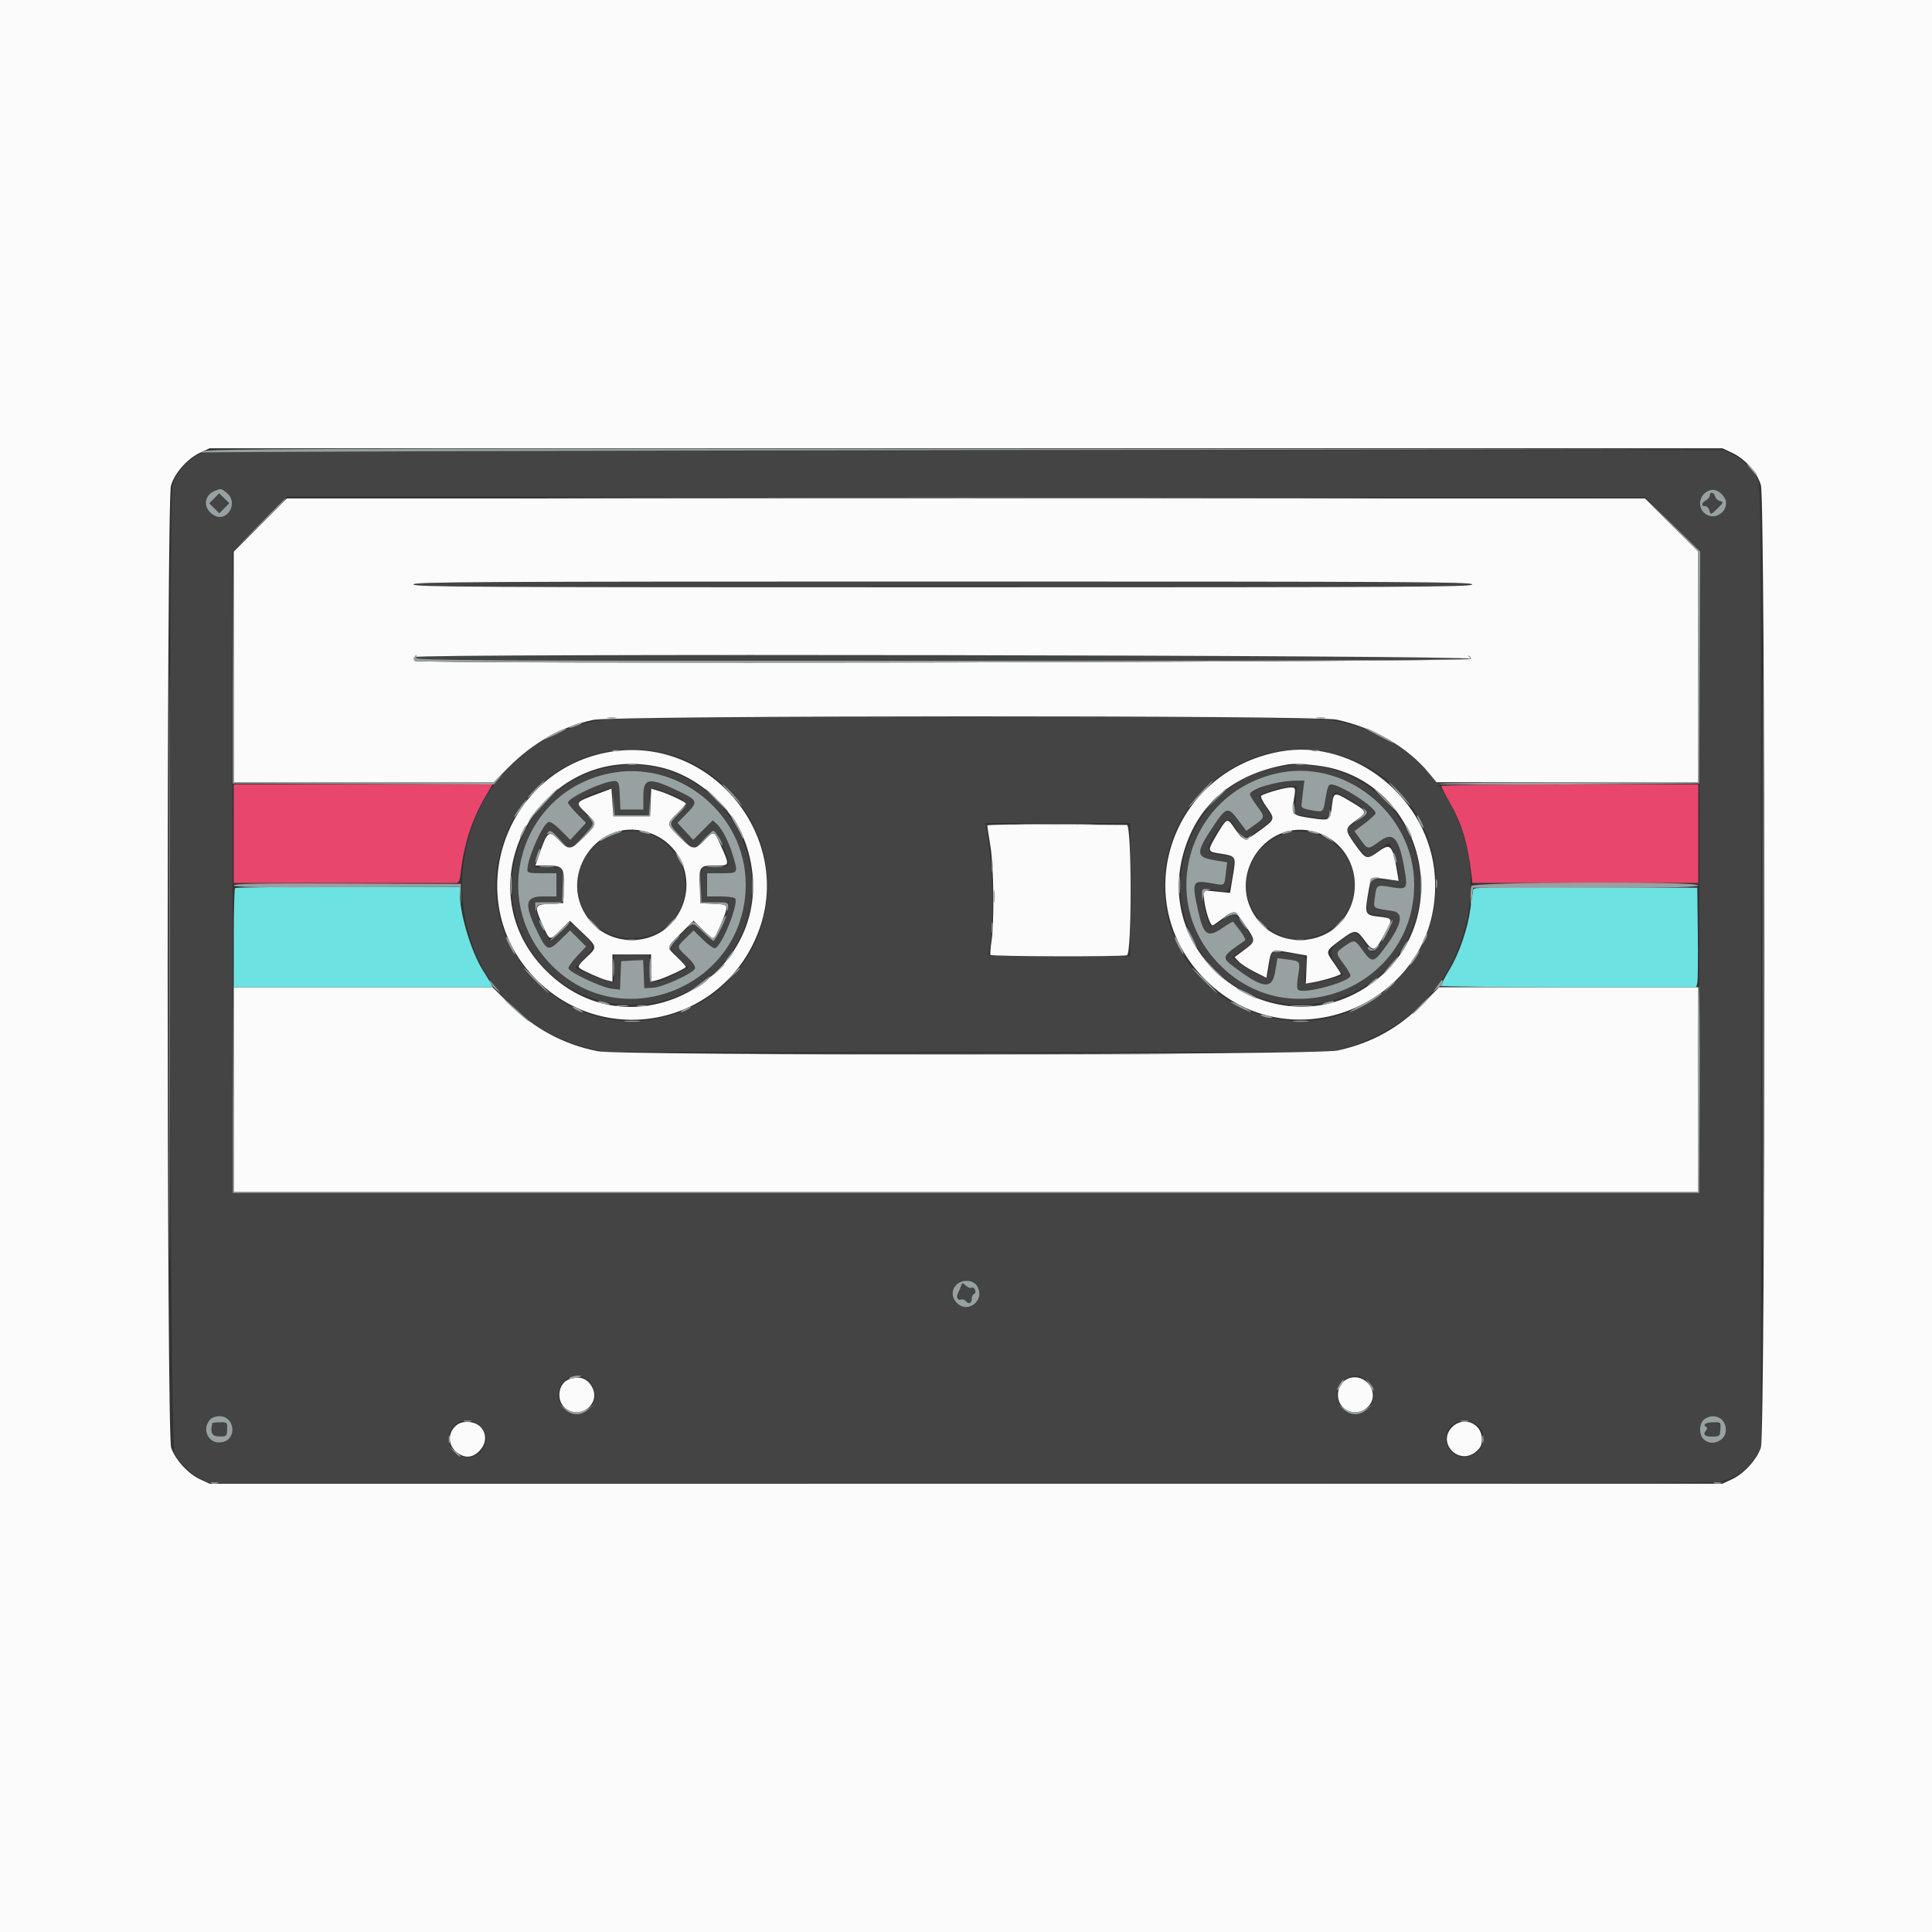 <svg id="svg" version="1.1" xmlns="http://www.w3.org/2000/svg" xmlns:xlink="http://www.w3.org/1999/xlink" width="400" height="400" viewBox="0, 0, 400,400"><rect x="0" y="0" width="400" height="400" fill="#333333" stroke="none"/><g id="svgg"><path id="path0" d="M42.200 93.693 C 39.269 94.741,36.968 97.070,35.798 100.168 C 34.766 102.902,35.087 298.771,36.127 300.860 C 37.142 302.899,39.473 305.155,41.600 306.154 L 43.400 307.000 198.200 307.110 C 296.754 307.179,353.920 307.078,355.531 306.831 C 358.836 306.325,361.529 304.604,363.275 301.884 L 364.600 299.818 364.600 200.209 C 364.600 105.761,364.563 100.526,363.893 99.181 C 362.886 97.160,360.682 95.021,358.599 94.042 L 356.809 93.200 200.104 93.232 C 89.565 93.254,43.046 93.390,42.200 93.693 M46.898 101.991 C 49.572 104.094,46.954 108.441,44.128 106.589 C 41.964 105.172,42.172 102.551,44.523 101.604 C 45.756 101.107,45.779 101.111,46.898 101.991 M356.817 102.712 C 358.691 105.094,355.386 108.206,352.987 106.318 C 350.757 104.564,352.575 100.805,355.310 101.514 C 355.700 101.616,356.378 102.155,356.817 102.712 M44.358 103.174 L 43.332 104.215 44.374 105.242 L 45.415 106.268 46.442 105.226 L 47.468 104.185 46.426 103.158 L 45.385 102.132 44.358 103.174 M354.000 102.586 C 354.000 102.908,353.640 103.365,353.200 103.600 C 352.241 104.113,352.148 104.800,353.037 104.800 C 353.388 104.800,353.769 105.160,353.884 105.600 C 354.156 106.641,354.240 106.622,355.685 105.177 C 356.839 104.022,356.862 103.941,356.091 103.740 C 355.642 103.622,355.184 103.183,355.074 102.763 C 354.841 101.869,354.000 101.731,354.000 102.586 M346.340 108.540 L 351.890 114.079 351.845 180.540 L 351.800 247.000 200.000 247.000 L 48.200 247.000 48.142 180.600 L 48.085 114.200 53.759 108.498 L 59.434 102.797 200.112 102.898 L 340.789 103.000 346.340 108.540 M86.000 121.000 C 86.000 121.532,98.400 121.600,195.200 121.600 C 292.000 121.600,304.400 121.532,304.400 121.000 C 304.400 120.468,292.000 120.400,195.200 120.400 C 98.400 120.400,86.000 120.468,86.000 121.000 M86.267 135.867 C 86.120 136.013,86.000 136.283,86.000 136.467 C 86.000 136.650,135.140 136.800,195.200 136.800 C 259.011 136.800,304.400 136.652,304.400 136.443 C 304.400 136.246,304.115 135.976,303.767 135.843 C 302.900 135.510,86.600 135.534,86.267 135.867 M124.800 149.016 C 87.797 154.882,85.322 207.404,121.600 216.909 L 125.000 217.800 200.400 217.800 L 275.800 217.800 279.315 216.697 C 315.183 205.446,311.794 154.616,274.800 148.983 C 269.357 148.155,130.042 148.185,124.800 149.016 M137.000 155.795 C 150.577 158.611,160.354 172.327,158.763 186.326 C 156.099 209.777,127.890 219.781,111.160 203.208 C 91.076 183.313,109.214 150.031,137.000 155.795 M276.151 155.987 C 297.394 161.420,304.510 187.449,289.013 203.033 C 270.227 221.923,238.278 206.535,241.244 180.025 C 243.118 163.274,259.779 151.800,276.151 155.987 M124.481 159.209 C 109.474 163.140,101.607 180.342,108.455 194.251 C 116.850 211.304,140.925 212.884,151.497 197.077 C 164.095 178.242,146.416 153.462,124.481 159.209 M262.881 159.209 C 244.464 164.034,238.173 187.290,251.641 200.759 C 263.637 212.754,284.110 209.424,291.528 194.272 C 300.827 175.277,283.323 153.853,262.881 159.209 M135.027 160.038 C 153.721 163.487,160.822 186.303,147.416 199.845 C 134.540 212.852,112.548 206.781,107.990 188.962 C 103.775 172.479,118.291 156.950,135.027 160.038 M274.962 160.390 C 292.864 164.969,298.816 187.029,285.650 200.006 C 271.175 214.274,246.865 204.775,245.711 184.400 C 244.817 168.616,259.619 156.466,274.962 160.390 M126.200 161.860 C 123.224 162.513,117.600 165.332,117.600 166.171 C 117.600 166.392,118.440 167.426,119.467 168.468 L 121.335 170.364 119.709 172.128 L 118.083 173.892 116.119 171.929 C 114.901 170.711,113.932 170.051,113.565 170.192 C 112.317 170.671,109.200 177.726,109.200 180.073 C 109.200 180.711,109.566 180.800,112.200 180.800 L 115.200 180.800 115.200 183.200 L 115.200 185.600 112.387 185.600 C 108.572 185.600,108.418 187.296,111.649 193.697 C 113.229 196.827,113.654 196.911,116.035 194.565 L 118.009 192.621 119.678 194.290 L 121.348 195.959 119.445 197.993 C 118.399 199.112,117.612 200.246,117.696 200.514 C 117.952 201.324,124.471 204.401,126.481 204.661 L 128.363 204.904 128.481 201.952 L 128.600 199.000 130.882 198.881 L 133.164 198.761 133.282 201.681 L 133.400 204.600 135.200 204.497 C 137.243 204.380,143.505 201.512,143.887 200.518 C 144.041 200.115,143.475 199.278,142.262 198.115 C 140.013 195.960,140.025 196.129,142.002 194.198 L 143.604 192.634 145.571 194.572 C 146.717 195.700,147.772 196.419,148.099 196.294 C 149.492 195.759,152.927 187.177,152.212 186.019 C 152.069 185.789,150.703 185.600,149.176 185.600 L 146.400 185.600 146.400 183.200 L 146.400 180.800 149.400 180.800 C 152.844 180.800,152.836 180.813,151.755 177.173 C 150.927 174.380,149.519 171.610,148.426 170.622 L 147.565 169.844 145.541 171.868 L 143.517 173.892 141.891 172.128 L 140.265 170.364 142.187 168.413 C 144.552 166.012,144.455 165.709,140.738 163.912 C 134.411 160.853,133.200 161.000,133.200 164.824 L 133.200 167.600 130.818 167.600 L 128.435 167.600 128.318 164.704 C 128.195 161.675,128.033 161.458,126.200 161.860 M264.200 162.013 C 262.067 162.448,258.800 163.931,258.800 164.465 C 258.800 164.700,259.430 165.751,260.200 166.800 C 261.961 169.199,261.961 169.205,259.821 170.742 L 258.041 172.020 256.373 169.810 C 254.153 166.870,253.897 166.959,250.744 171.769 C 247.583 176.591,247.673 177.470,251.392 178.086 L 254.076 178.531 253.799 180.765 C 253.456 183.540,253.694 183.373,250.807 182.864 C 246.852 182.167,246.710 182.463,248.067 188.600 C 249.180 193.638,250.023 194.233,253.071 192.133 C 254.242 191.327,255.255 190.742,255.323 190.833 C 255.390 190.925,256.049 191.782,256.786 192.737 C 257.533 193.706,257.957 194.591,257.744 194.737 C 252.802 198.131,252.789 198.168,255.700 200.343 C 261.562 204.723,263.375 204.908,264.001 201.191 L 264.475 198.382 266.538 198.641 C 269.237 198.979,269.252 199.002,268.773 201.973 C 268.502 203.660,268.497 204.657,268.760 204.920 C 269.770 205.930,279.600 203.260,279.600 201.976 C 279.600 201.718,278.970 200.649,278.200 199.600 C 276.471 197.244,276.471 197.245,278.372 195.900 C 280.418 194.454,280.488 194.470,282.162 196.800 C 283.964 199.308,284.399 199.298,286.356 196.700 C 290.215 191.578,290.835 188.996,288.300 188.614 C 284.085 187.978,284.351 188.177,284.640 185.866 C 284.980 183.159,285.013 183.137,287.947 183.653 C 291.274 184.239,291.456 184.038,290.859 180.427 C 289.714 173.492,288.521 172.056,285.654 174.160 C 283.198 175.964,283.197 175.963,281.674 173.843 L 280.413 172.087 282.606 170.430 C 283.813 169.519,284.800 168.591,284.800 168.367 C 284.800 167.110,277.473 162.400,275.517 162.400 C 275.090 162.400,274.793 163.158,274.480 165.046 C 273.940 168.304,274.063 168.192,271.509 167.754 C 269.931 167.484,269.412 167.228,269.449 166.736 C 269.476 166.375,269.624 165.071,269.778 163.839 L 270.058 161.600 267.929 161.644 C 266.758 161.668,265.080 161.834,264.200 162.013 M268.319 165.691 L 268.200 168.582 271.395 169.076 C 275.107 169.651,275.006 169.710,275.566 166.635 C 275.803 165.334,276.082 164.185,276.186 164.081 C 276.475 163.792,280.428 165.900,281.963 167.162 L 283.326 168.282 281.063 169.954 C 278.340 171.965,278.360 171.509,280.838 174.851 C 283.244 178.097,282.809 177.991,285.476 175.978 L 287.625 174.355 288.401 176.109 C 288.828 177.074,289.298 178.898,289.447 180.162 L 289.717 182.460 286.879 182.180 C 283.646 181.862,283.950 181.526,283.238 186.200 C 282.805 189.049,282.876 189.152,285.489 189.461 C 288.991 189.876,288.982 191.563,285.456 195.763 L 284.169 197.296 282.463 195.037 C 281.413 193.646,280.574 192.884,280.279 193.053 C 275.288 195.914,274.687 196.991,276.600 199.653 C 277.370 200.725,278.000 201.684,278.000 201.785 C 278.000 202.148,272.685 203.600,271.358 203.600 C 269.850 203.600,269.829 203.531,270.365 200.268 C 270.744 197.964,270.436 197.758,266.001 197.345 L 263.252 197.090 262.971 199.579 C 262.805 201.041,262.472 202.151,262.164 202.269 C 261.543 202.507,258.187 200.748,256.374 199.234 L 255.097 198.168 257.348 196.618 C 260.056 194.753,260.034 194.994,257.764 191.901 C 255.473 188.779,255.577 188.807,252.957 190.612 C 251.759 191.437,250.723 192.042,250.654 191.956 C 250.139 191.309,249.161 188.011,248.949 186.201 C 248.657 183.718,248.556 183.777,252.103 184.361 C 254.448 184.747,254.543 184.635,255.108 180.821 C 255.646 177.189,255.738 177.341,252.800 177.000 C 249.434 176.609,249.378 176.079,252.244 171.760 C 253.912 169.247,254.435 169.116,255.554 170.926 C 257.376 173.873,257.647 173.922,260.564 171.841 C 263.908 169.454,263.843 169.670,261.988 167.078 C 260.893 165.550,260.540 164.761,260.860 164.563 C 261.835 163.960,265.854 162.842,267.119 162.822 L 268.438 162.800 268.319 165.691 M127.200 166.000 L 127.200 168.800 130.800 168.800 L 134.400 168.800 134.400 166.000 C 134.400 162.801,134.370 162.820,137.698 163.965 C 142.342 165.563,142.766 166.290,140.400 168.600 C 138.356 170.595,138.355 170.584,141.199 173.399 L 143.597 175.772 145.579 173.821 C 147.945 171.490,148.235 171.601,149.766 175.425 C 151.381 179.461,151.322 179.600,148.000 179.600 L 145.200 179.600 145.200 183.200 L 145.200 186.800 148.051 186.800 L 150.902 186.800 150.642 188.430 C 150.366 190.155,148.204 194.800,147.678 194.800 C 147.506 194.800,146.572 193.990,145.600 193.000 C 143.418 190.777,143.712 190.746,141.034 193.488 C 138.340 196.248,138.350 196.116,140.652 198.453 L 142.504 200.334 140.392 201.404 C 135.049 204.112,134.400 203.996,134.400 200.333 L 134.400 197.600 130.800 197.600 L 127.200 197.600 127.200 200.452 L 127.200 203.305 125.759 203.071 C 124.966 202.942,123.134 202.283,121.687 201.606 L 119.055 200.374 120.928 198.473 C 123.270 196.096,123.261 195.892,120.714 193.313 C 118.188 190.755,118.203 190.756,116.000 193.000 C 115.028 193.990,114.102 194.800,113.942 194.800 C 113.462 194.800,111.198 189.895,110.937 188.290 L 110.695 186.800 113.548 186.800 L 116.400 186.800 116.400 183.200 L 116.400 179.600 113.548 179.600 L 110.695 179.600 110.921 178.212 C 111.142 176.849,112.896 172.969,113.631 172.217 C 113.867 171.977,114.745 172.564,116.004 173.804 L 118.003 175.772 120.401 173.399 C 123.238 170.592,123.222 170.693,121.200 168.400 C 119.071 165.986,119.315 165.564,123.768 163.961 C 127.138 162.747,127.200 162.784,127.200 166.000 M234.000 184.200 L 234.000 198.000 219.157 198.000 C 206.074 198.000,204.342 197.928,204.547 197.395 C 205.941 193.761,205.724 179.174,204.161 171.500 L 203.936 170.400 218.968 170.400 L 234.000 170.400 234.000 184.200 M127.333 172.717 C 121.164 174.920,118.178 180.884,120.230 186.907 C 123.643 196.923,138.487 196.681,141.429 186.561 C 143.965 177.836,135.707 169.726,127.333 172.717 M265.682 172.734 C 258.059 175.453,255.599 184.596,260.877 190.593 C 268.911 199.720,283.708 191.050,279.778 179.518 C 277.905 174.019,271.168 170.777,265.682 172.734 M202.177 266.089 C 204.280 269.090,200.262 272.330,197.900 269.539 C 196.337 267.691,197.645 265.200,200.177 265.200 C 201.147 265.200,201.739 265.463,202.177 266.089 M198.979 266.246 C 198.848 266.660,198.569 267.322,198.357 267.716 C 197.897 268.573,198.271 269.335,199.011 269.051 C 199.303 268.939,199.755 269.105,200.016 269.419 C 200.598 270.121,201.200 269.811,201.200 268.810 C 201.200 268.401,201.412 267.996,201.672 267.909 C 201.943 267.819,202.030 267.454,201.875 267.051 C 201.727 266.665,201.413 266.468,201.178 266.614 C 200.942 266.759,200.405 266.566,199.983 266.185 C 199.254 265.525,199.205 265.528,198.979 266.246 M120.926 285.247 C 124.629 287.141,123.486 292.800,119.400 292.800 C 118.318 292.800,117.635 292.496,116.769 291.631 C 113.744 288.606,117.180 283.331,120.926 285.247 M282.408 285.404 C 285.916 287.218,284.551 292.800,280.600 292.800 C 276.703 292.800,275.289 287.280,278.710 285.424 C 280.113 284.662,280.965 284.658,282.408 285.404 M47.277 293.900 C 49.389 296.358,46.847 299.924,44.051 298.427 C 41.653 297.144,42.671 293.200,45.400 293.200 C 46.120 293.200,46.938 293.505,47.277 293.900 M356.605 294.005 C 358.391 295.979,356.763 299.127,354.215 298.628 C 352.697 298.330,352.000 297.423,352.000 295.746 C 352.000 293.451,355.057 292.295,356.605 294.005 M99.140 295.011 C 100.676 296.303,101.055 297.947,100.199 299.602 C 98.905 302.104,95.607 302.475,93.796 300.322 C 90.791 296.750,95.567 292.004,99.140 295.011 M305.142 294.570 C 307.233 295.651,307.811 298.456,306.300 300.185 C 304.377 302.384,301.087 302.089,299.801 299.601 C 298.035 296.187,301.663 292.771,305.142 294.570 M43.964 294.647 C 43.492 296.629,43.897 297.400,45.411 297.400 C 46.928 297.400,46.968 297.363,47.018 295.926 C 47.069 294.471,47.050 294.452,45.535 294.473 C 44.691 294.485,43.984 294.563,43.964 294.647 M352.988 294.820 C 352.877 294.998,352.979 295.263,353.213 295.408 C 353.511 295.592,353.502 295.836,353.185 296.218 C 352.495 297.049,353.011 297.478,354.632 297.421 C 356.989 297.340,357.086 294.441,354.731 294.473 C 353.883 294.485,353.098 294.641,352.988 294.820 " stroke="none" fill="#444444" fill-rule="evenodd"></path><path id="path1" d="M0.000 200.000 L 0.000 400.000 200.000 400.000 L 400.000 400.000 400.000 200.000 L 400.000 0.000 200.000 0.000 L 0.000 0.000 0.000 200.000 M358.600 93.743 C 361.312 95.012,363.786 97.783,364.573 100.435 C 365.533 103.666,365.530 296.890,364.570 299.707 C 363.719 302.203,361.078 305.107,358.615 306.254 L 356.600 307.192 200.000 307.192 L 43.400 307.192 41.385 306.254 C 38.922 305.107,36.281 302.203,35.430 299.707 C 34.495 296.962,34.464 103.676,35.398 100.531 C 36.177 97.910,38.780 94.959,41.385 93.746 L 43.400 92.808 200.000 92.808 L 356.600 92.808 358.600 93.743 M53.895 108.705 L 48.400 114.210 48.400 138.105 L 48.400 162.000 75.300 161.999 L 102.200 161.998 105.178 158.971 C 110.259 153.806,116.381 150.370,122.883 149.034 C 127.354 148.115,272.370 148.064,276.674 148.980 C 284.386 150.621,291.459 154.711,295.861 160.074 L 297.400 161.949 324.500 161.974 L 351.600 162.000 351.600 138.095 L 351.600 114.189 346.095 108.695 L 340.590 103.200 199.989 103.200 L 59.389 103.200 53.895 108.705 M304.800 121.000 C 304.800 121.532,292.356 121.600,195.200 121.600 C 98.044 121.600,85.600 121.532,85.600 121.000 C 85.600 120.468,98.044 120.400,195.200 120.400 C 292.356 120.400,304.800 120.468,304.800 121.000 M304.600 136.400 C 304.600 137.103,86.577 137.537,85.876 136.836 C 85.674 136.634,85.631 136.274,85.779 136.034 C 86.252 135.268,304.600 135.633,304.600 136.400 M126.614 155.619 C 104.451 159.086,95.150 186.089,110.538 202.291 C 124.793 217.298,149.310 212.492,156.909 193.200 C 164.617 173.632,147.467 152.358,126.614 155.619 M265.064 155.594 C 242.180 159.730,233.340 186.656,249.553 202.841 C 267.771 221.028,298.751 207.064,297.071 181.424 C 296.020 165.381,280.447 152.814,265.064 155.594 M136.800 158.873 C 144.759 160.724,152.156 167.557,154.623 175.337 C 162.638 200.614,131.737 219.652,113.046 200.953 C 95.204 183.103,112.122 153.133,136.800 158.873 M275.800 159.059 C 295.148 163.971,300.806 189.830,285.322 202.577 C 265.760 218.682,237.266 198.982,245.513 175.056 C 248.707 165.792,255.990 160.037,266.800 158.234 C 268.423 157.964,273.215 158.403,275.800 159.059 M266.600 163.105 C 265.205 163.261,261.541 164.371,261.096 164.773 C 260.929 164.924,261.424 165.937,262.196 167.023 C 264.044 169.622,264.048 169.610,260.765 171.998 C 257.561 174.328,257.568 174.329,255.363 171.147 C 254.084 169.301,254.001 169.344,251.824 172.976 C 250.039 175.955,250.047 176.306,251.900 176.609 C 256.177 177.308,255.976 176.969,255.136 182.057 L 254.671 184.868 251.875 184.587 L 249.079 184.307 249.336 186.497 C 249.584 188.607,250.577 191.600,251.029 191.600 C 251.150 191.600,252.073 190.970,253.082 190.200 C 255.514 188.342,255.623 188.373,257.758 191.500 C 260.041 194.843,260.040 194.856,257.606 196.673 L 255.612 198.162 256.482 199.088 C 256.961 199.597,258.443 200.560,259.776 201.227 L 262.200 202.441 262.522 200.520 C 263.242 196.229,262.842 196.470,267.800 197.342 L 270.600 197.834 270.479 200.739 L 270.359 203.644 271.879 203.384 C 273.943 203.031,277.600 201.907,277.600 201.626 C 277.600 201.500,276.970 200.511,276.200 199.428 C 274.405 196.903,274.395 196.942,277.415 194.700 C 280.599 192.337,280.795 192.341,282.614 194.819 C 284.368 197.209,284.699 197.081,286.756 193.222 C 288.395 190.146,288.388 190.124,285.571 189.797 C 282.608 189.453,282.526 189.286,283.244 185.066 C 283.867 181.406,283.673 181.535,287.688 182.111 L 289.576 182.381 289.364 181.091 C 288.366 175.012,287.950 174.473,285.574 176.180 C 282.967 178.053,282.851 178.025,280.673 174.997 C 278.341 171.756,278.346 171.601,280.830 169.778 C 283.167 168.063,283.169 168.069,279.424 165.824 C 276.268 163.933,276.109 163.972,275.779 166.700 C 275.389 169.929,275.363 169.946,271.593 169.399 C 267.510 168.807,267.381 168.675,267.875 165.604 C 268.309 162.915,268.309 162.915,266.600 163.105 M124.200 164.180 C 118.904 166.155,118.986 166.031,121.400 168.400 C 123.659 170.617,123.665 170.565,120.888 173.313 C 118.140 176.033,117.826 176.075,115.800 174.000 C 113.632 171.780,113.318 172.008,111.578 177.065 L 110.843 179.200 113.145 179.200 C 116.579 179.200,116.859 179.544,116.718 183.608 L 116.600 187.000 113.900 187.118 C 110.747 187.256,110.601 187.574,112.117 191.000 C 113.859 194.937,113.685 194.864,115.976 192.616 L 117.998 190.632 119.871 192.416 C 123.836 196.192,123.781 195.971,121.326 198.291 C 119.810 199.723,119.561 200.137,120.026 200.460 C 120.998 201.135,124.539 202.698,125.700 202.963 L 126.800 203.215 126.800 200.408 L 126.800 197.600 130.800 197.600 L 134.800 197.600 134.800 200.408 L 134.800 203.215 135.900 202.967 C 137.366 202.636,142.000 200.513,142.000 200.173 C 142.000 200.025,141.190 199.128,140.200 198.179 C 137.946 196.020,137.907 196.265,140.998 193.202 L 143.596 190.627 145.589 192.589 C 146.685 193.669,147.663 194.470,147.763 194.370 C 148.309 193.824,150.399 188.868,150.400 188.118 C 150.400 187.308,150.181 187.227,147.700 187.118 L 145.000 187.000 144.883 183.434 C 144.747 179.259,144.782 179.215,148.263 179.206 C 151.120 179.199,151.110 179.249,149.167 174.900 C 147.848 171.948,147.813 171.938,145.800 174.000 C 143.774 176.075,143.460 176.033,140.712 173.313 C 137.935 170.565,137.941 170.617,140.200 168.400 C 141.190 167.428,142.000 166.527,142.000 166.396 C 142.000 166.057,138.500 164.398,136.517 163.798 L 134.833 163.288 134.717 166.144 L 134.600 169.000 130.800 169.000 L 127.000 169.000 126.800 166.142 L 126.600 163.285 124.200 164.180 M204.400 170.904 C 204.400 171.072,204.690 172.962,205.045 175.104 C 205.762 179.437,205.889 190.942,205.264 195.000 C 205.060 196.320,204.973 197.535,205.071 197.700 C 205.276 198.048,232.437 198.114,233.338 197.769 C 234.346 197.382,234.323 170.802,233.314 170.796 C 232.921 170.793,226.255 170.748,218.500 170.696 C 210.745 170.643,204.400 170.737,204.400 170.904 M135.168 172.696 C 142.425 175.728,144.426 184.987,139.129 191.020 C 134.931 195.802,126.845 195.846,122.567 191.110 C 114.356 182.022,123.946 168.007,135.168 172.696 M273.593 172.701 C 280.750 175.663,282.801 185.016,277.594 190.946 C 273.319 195.815,265.113 195.852,260.871 191.020 C 252.874 181.912,262.468 168.096,273.593 172.701 M48.400 225.600 L 48.400 246.800 200.000 246.800 L 351.600 246.800 351.600 225.600 L 351.600 204.400 324.785 204.400 L 297.969 204.400 294.471 207.900 C 289.433 212.941,283.960 215.936,276.920 217.505 C 272.665 218.453,128.587 218.590,123.800 217.650 C 116.782 216.273,110.648 213.003,105.505 207.900 L 101.978 204.400 75.189 204.400 L 48.400 204.400 48.400 225.600 M117.721 285.605 C 115.501 286.499,115.123 290.052,117.085 291.595 C 120.141 294.000,124.389 290.659,122.621 287.241 C 121.631 285.326,119.872 284.739,117.721 285.605 M278.700 285.632 C 276.640 286.832,276.411 290.121,278.285 291.595 C 281.341 294.000,285.589 290.659,283.821 287.241 C 282.829 285.323,280.491 284.589,278.700 285.632 M94.182 295.382 C 92.699 296.865,92.811 299.202,94.431 300.564 C 96.098 301.967,97.740 301.921,99.231 300.431 C 101.659 298.002,100.207 294.400,96.800 294.400 C 95.596 294.400,94.904 294.659,94.182 295.382 M300.655 295.455 C 297.408 298.701,302.050 303.526,305.569 300.564 C 306.562 299.729,306.800 299.222,306.800 297.946 C 306.800 294.656,302.996 293.113,300.655 295.455 " stroke="none" fill="#fbfbfb" fill-rule="evenodd"></path><path id="path2" d="M48.400 172.600 L 48.400 182.800 49.400 182.811 C 49.950 182.816,60.120 182.821,72.000 182.821 C 83.880 182.821,93.947 182.816,94.371 182.811 C 95.011 182.802,95.188 182.407,95.410 180.500 C 96.089 174.662,97.739 169.610,100.506 164.900 L 101.975 162.400 75.187 162.400 L 48.400 162.400 48.400 172.600 M298.400 162.732 C 298.400 162.914,299.215 164.489,300.211 166.232 C 302.639 170.481,303.873 174.584,304.623 180.900 L 304.849 182.800 328.225 182.800 L 351.600 182.800 351.600 172.600 L 351.600 162.400 325.000 162.400 C 310.370 162.400,298.400 162.549,298.400 162.732 " stroke="none" fill="#e9466d" fill-rule="evenodd"></path><path id="path3" d="M48.667 183.867 C 48.520 184.013,48.400 188.693,48.400 194.267 L 48.400 204.400 75.214 204.400 L 102.028 204.400 101.572 203.547 C 101.320 203.078,100.593 201.870,99.955 200.864 C 97.570 197.104,95.200 189.247,95.200 185.100 L 95.200 183.600 72.067 183.600 C 59.343 183.600,48.813 183.720,48.667 183.867 M305.037 184.097 C 304.959 184.374,304.688 186.183,304.434 188.118 C 303.896 192.217,302.139 197.353,300.142 200.666 C 299.368 201.950,298.705 203.180,298.668 203.400 C 298.630 203.620,298.420 203.932,298.200 204.094 C 297.980 204.256,309.812 204.391,324.492 204.394 L 351.185 204.400 351.405 203.500 C 351.526 203.005,351.575 198.370,351.513 193.200 L 351.400 183.800 328.289 183.697 C 309.991 183.615,305.148 183.698,305.037 184.097 " stroke="none" fill="#6de2e2" fill-rule="evenodd"></path><path id="path4" d="M42.200 93.424 C 41.540 93.747,41.360 93.874,41.800 93.706 C 42.240 93.538,113.340 93.309,199.800 93.199 L 357.000 92.997 200.200 92.917 C 62.944 92.846,43.250 92.909,42.200 93.424 M362.394 97.003 C 363.987 98.921,364.121 99.045,363.686 98.196 C 363.459 97.753,362.852 97.034,362.337 96.598 C 361.433 95.834,361.435 95.848,362.394 97.003 M44.523 101.604 C 42.172 102.551,41.964 105.172,44.128 106.589 C 46.954 108.441,49.572 104.094,46.898 101.991 C 45.779 101.111,45.756 101.107,44.523 101.604 M354.000 101.517 C 351.850 102.188,351.264 104.963,352.987 106.318 C 355.386 108.206,358.691 105.094,356.817 102.712 C 355.967 101.632,354.978 101.212,354.000 101.517 M34.997 200.200 C 34.997 254.320,35.043 276.401,35.100 249.268 C 35.157 222.135,35.157 177.855,35.100 150.868 C 35.043 123.881,34.997 146.080,34.997 200.200 M46.442 105.226 L 45.415 106.268 44.374 105.242 L 43.332 104.215 44.358 103.174 L 45.385 102.132 46.426 103.158 L 47.468 104.185 46.442 105.226 M355.074 102.763 C 355.184 103.183,355.642 103.622,356.091 103.740 C 356.862 103.941,356.839 104.022,355.685 105.177 C 354.240 106.622,354.156 106.641,353.884 105.600 C 353.769 105.160,353.388 104.800,353.037 104.800 C 352.148 104.800,352.241 104.113,353.200 103.600 C 353.640 103.365,354.000 102.908,354.000 102.586 C 354.000 101.731,354.841 101.869,355.074 102.763 M364.997 200.200 C 364.997 254.320,365.043 276.401,365.100 249.268 C 365.157 222.135,365.157 177.855,365.100 150.868 C 365.043 123.881,364.997 146.080,364.997 200.200 M129.468 103.100 C 168.005 103.156,231.185 103.156,269.868 103.100 C 308.550 103.044,277.020 102.998,199.800 102.998 C 122.580 102.998,90.930 103.044,129.468 103.100 M53.594 108.700 L 48.200 114.200 53.700 108.806 C 58.809 103.794,59.381 103.200,59.094 103.200 C 59.036 103.200,56.561 105.675,53.594 108.700 M346.100 108.605 L 351.600 114.210 351.600 138.105 L 351.600 162.000 324.576 162.000 C 309.713 162.000,297.636 162.135,297.738 162.300 C 297.840 162.465,310.046 162.510,324.862 162.400 L 351.800 162.200 351.903 138.198 L 352.006 114.195 346.303 108.598 L 340.600 103.000 346.100 108.605 M48.195 138.200 L 48.200 162.200 75.228 162.303 L 102.255 162.406 103.228 161.303 L 104.200 160.200 103.174 161.100 L 102.148 162.000 75.277 162.000 L 48.406 162.000 48.298 138.100 L 48.190 114.200 48.195 138.200 M85.778 136.035 C 85.631 136.274,85.674 136.634,85.876 136.836 C 86.548 137.508,304.600 137.107,304.600 136.433 C 304.600 136.122,304.370 135.820,304.090 135.763 C 303.810 135.706,303.764 135.751,303.990 135.863 C 304.215 135.975,304.400 136.232,304.400 136.433 C 304.400 136.655,261.098 136.800,195.157 136.800 C 98.217 136.800,85.940 136.732,86.145 136.200 C 86.411 135.505,86.173 135.397,85.778 136.035 M125.905 148.683 C 126.402 148.779,127.122 148.775,127.505 148.675 C 127.887 148.575,127.480 148.496,126.600 148.501 C 125.720 148.505,125.407 148.587,125.905 148.683 M272.705 148.683 C 273.202 148.779,273.922 148.775,274.305 148.675 C 274.687 148.575,274.280 148.496,273.400 148.501 C 272.520 148.505,272.207 148.587,272.705 148.683 M118.600 150.186 C 117.055 150.893,117.774 150.903,119.600 150.200 C 120.370 149.903,120.730 149.655,120.400 149.648 C 120.070 149.642,119.260 149.883,118.600 150.186 M114.700 151.826 C 113.655 152.370,112.800 152.905,112.800 153.014 C 112.800 153.193,116.760 151.323,117.167 150.952 C 117.662 150.501,116.361 150.962,114.700 151.826 M282.833 150.933 C 282.925 151.006,284.440 151.819,286.200 152.739 C 287.960 153.658,289.040 154.124,288.600 153.773 C 287.729 153.079,283.395 150.800,282.945 150.800 C 282.792 150.800,282.742 150.860,282.833 150.933 M126.900 155.476 C 127.285 155.576,127.915 155.576,128.300 155.476 C 128.685 155.375,128.370 155.293,127.600 155.293 C 126.830 155.293,126.515 155.375,126.900 155.476 M271.700 155.476 C 272.085 155.576,272.715 155.576,273.100 155.476 C 273.485 155.375,273.170 155.293,272.400 155.293 C 271.630 155.293,271.315 155.375,271.700 155.476 M129.900 158.282 C 130.395 158.378,131.205 158.378,131.700 158.282 C 132.195 158.187,131.790 158.109,130.800 158.109 C 129.810 158.109,129.405 158.187,129.900 158.282 M268.300 158.282 C 268.795 158.378,269.605 158.378,270.100 158.282 C 270.595 158.187,270.190 158.109,269.200 158.109 C 268.210 158.109,267.805 158.187,268.300 158.282 M125.800 160.198 C 107.604 164.246,101.066 186.570,114.188 199.845 C 128.891 214.718,154.353 204.167,154.394 183.184 C 154.423 168.353,140.272 156.977,125.800 160.198 M263.967 160.209 C 245.677 164.650,239.430 186.841,252.765 200.000 C 267.608 214.648,292.753 204.084,292.794 183.184 C 292.823 168.301,278.303 156.728,263.967 160.209 M288.980 163.600 C 292.233 167.183,292.742 167.665,291.303 165.800 C 290.623 164.920,289.292 163.480,288.344 162.600 C 287.111 161.456,287.292 161.740,288.980 163.600 M110.800 163.400 C 109.828 164.390,109.123 165.200,109.233 165.200 C 109.343 165.200,110.228 164.390,111.200 163.400 C 112.172 162.410,112.877 161.600,112.767 161.600 C 112.657 161.600,111.772 162.410,110.800 163.400 M128.318 164.704 L 128.435 167.600 130.818 167.600 L 133.200 167.600 133.200 164.824 C 133.200 161.000,134.411 160.853,140.738 163.912 C 144.455 165.709,144.552 166.012,142.187 168.413 L 140.265 170.364 141.891 172.128 L 143.517 173.892 145.541 171.868 L 147.565 169.844 148.426 170.622 C 149.519 171.610,150.927 174.380,151.755 177.173 C 152.836 180.813,152.844 180.800,149.400 180.800 L 146.400 180.800 146.400 183.200 L 146.400 185.600 149.176 185.600 C 150.703 185.600,152.069 185.789,152.212 186.019 C 152.927 187.177,149.492 195.759,148.099 196.294 C 147.772 196.419,146.717 195.700,145.571 194.572 L 143.604 192.634 142.002 194.198 C 140.025 196.129,140.013 195.960,142.262 198.115 C 143.475 199.278,144.041 200.115,143.887 200.518 C 143.505 201.512,137.243 204.380,135.200 204.497 L 133.400 204.600 133.282 201.681 L 133.164 198.761 130.882 198.881 L 128.600 199.000 128.481 201.952 L 128.363 204.904 126.481 204.661 C 124.471 204.401,117.952 201.324,117.696 200.514 C 117.612 200.246,118.399 199.112,119.445 197.993 L 121.348 195.959 119.678 194.290 L 118.009 192.621 116.035 194.565 C 113.654 196.911,113.229 196.827,111.649 193.697 C 108.418 187.296,108.572 185.600,112.387 185.600 L 115.200 185.600 115.200 183.200 L 115.200 180.800 112.200 180.800 C 109.566 180.800,109.200 180.711,109.200 180.073 C 109.200 177.726,112.317 170.671,113.565 170.192 C 113.932 170.051,114.901 170.711,116.119 171.929 L 118.083 173.892 119.709 172.128 L 121.335 170.364 119.467 168.468 C 118.440 167.426,117.600 166.392,117.600 166.171 C 117.600 165.332,123.224 162.513,126.200 161.860 C 128.033 161.458,128.195 161.675,128.318 164.704 M150.777 163.800 C 153.767 167.126,154.346 167.670,152.904 165.800 C 152.226 164.920,150.984 163.570,150.145 162.800 C 149.147 161.884,149.365 162.230,150.777 163.800 M249.171 163.500 C 247.362 165.410,245.290 167.920,246.446 166.800 C 247.760 165.528,251.307 161.600,251.143 161.600 C 251.048 161.600,250.160 162.455,249.171 163.500 M269.778 163.839 C 269.624 165.071,269.476 166.375,269.449 166.736 C 269.412 167.228,269.931 167.484,271.509 167.754 C 274.063 168.192,273.940 168.304,274.480 165.046 C 274.793 163.158,275.090 162.400,275.517 162.400 C 277.473 162.400,284.800 167.110,284.800 168.367 C 284.800 168.591,283.813 169.519,282.606 170.430 L 280.413 172.087 281.674 173.843 C 283.197 175.963,283.198 175.964,285.654 174.160 C 288.521 172.056,289.714 173.492,290.859 180.427 C 291.456 184.038,291.274 184.239,287.947 183.653 C 285.013 183.137,284.980 183.159,284.640 185.866 C 284.351 188.177,284.085 187.978,288.300 188.614 C 290.835 188.996,290.215 191.578,286.356 196.700 C 284.399 199.298,283.964 199.308,282.162 196.800 C 280.488 194.470,280.418 194.454,278.372 195.900 C 276.471 197.245,276.471 197.244,278.200 199.600 C 278.970 200.649,279.600 201.718,279.600 201.976 C 279.600 203.260,269.770 205.930,268.760 204.920 C 268.497 204.657,268.502 203.660,268.773 201.973 C 269.252 199.002,269.237 198.979,266.538 198.641 L 264.475 198.382 264.001 201.191 C 263.375 204.908,261.562 204.723,255.700 200.343 C 252.789 198.168,252.802 198.131,257.744 194.737 C 257.957 194.591,257.533 193.706,256.786 192.737 C 256.049 191.782,255.390 190.925,255.323 190.833 C 255.255 190.742,254.242 191.327,253.071 192.133 C 250.023 194.233,249.180 193.638,248.067 188.600 C 246.710 182.463,246.852 182.167,250.807 182.864 C 253.694 183.373,253.456 183.540,253.799 180.765 L 254.076 178.531 251.392 178.086 C 247.673 177.470,247.583 176.591,250.744 171.769 C 253.897 166.959,254.153 166.870,256.373 169.810 L 258.041 172.020 259.821 170.742 C 261.961 169.205,261.961 169.199,260.200 166.800 C 259.430 165.751,258.800 164.700,258.800 164.465 C 258.800 163.385,264.183 161.721,267.929 161.644 L 270.058 161.600 269.778 163.839 M112.730 165.900 C 111.299 167.385,109.914 169.050,109.653 169.600 L 109.177 170.600 109.880 169.600 C 110.266 169.050,111.741 167.385,113.157 165.900 C 114.573 164.415,115.641 163.200,115.531 163.200 C 115.421 163.200,114.161 164.415,112.730 165.900 M126.970 166.000 L 127.000 169.000 130.800 169.000 L 134.600 169.000 134.626 166.200 L 134.652 163.400 134.509 166.100 L 134.365 168.800 130.800 168.800 L 127.235 168.800 127.087 165.900 L 126.939 163.000 126.970 166.000 M148.200 165.600 C 149.506 166.920,150.665 168.000,150.775 168.000 C 150.885 168.000,149.906 166.920,148.600 165.600 C 147.294 164.280,146.135 163.200,146.025 163.200 C 145.915 163.200,146.894 164.280,148.200 165.600 M251.387 165.700 L 249.000 168.200 251.500 165.813 C 252.875 164.499,254.000 163.374,254.000 163.313 C 254.000 163.017,253.605 163.378,251.387 165.700 M286.600 165.600 C 287.906 166.920,289.065 168.000,289.175 168.000 C 289.285 168.000,288.306 166.920,287.000 165.600 C 285.694 164.280,284.535 163.200,284.425 163.200 C 284.315 163.200,285.294 164.280,286.600 165.600 M107.879 166.900 C 106.794 168.368,106.062 169.632,106.663 169.000 C 107.405 168.220,109.238 165.600,109.041 165.600 C 108.931 165.600,108.408 166.185,107.879 166.900 M267.600 167.176 C 267.600 167.823,267.742 168.441,267.916 168.548 C 268.090 168.656,268.161 168.127,268.073 167.372 C 267.876 165.691,267.600 165.577,267.600 167.176 M140.083 168.515 C 137.951 170.688,137.932 170.578,140.900 173.413 L 143.400 175.800 141.100 173.388 C 138.353 170.508,138.373 170.666,140.483 168.515 C 141.409 167.572,142.077 166.800,141.967 166.800 C 141.857 166.800,141.009 167.572,140.083 168.515 M282.317 167.616 C 282.749 168.099,282.617 168.381,281.517 169.335 L 280.200 170.476 281.488 169.619 C 283.180 168.494,283.327 168.194,282.496 167.565 C 281.897 167.112,281.872 167.119,282.317 167.616 M275.246 168.220 C 275.221 168.671,275.021 169.257,274.801 169.521 C 274.582 169.786,274.690 169.753,275.040 169.449 C 275.390 169.144,275.590 168.558,275.485 168.147 C 275.312 167.474,275.288 167.481,275.246 168.220 M152.199 170.627 C 152.970 171.906,153.600 173.129,153.600 173.343 C 153.600 173.558,153.708 173.625,153.840 173.494 C 154.123 173.210,152.103 169.383,151.332 168.744 C 151.039 168.500,151.429 169.348,152.199 170.627 M122.100 169.431 C 123.093 170.611,123.053 170.712,120.500 173.388 L 118.200 175.800 120.700 173.413 C 123.475 170.763,123.595 170.458,122.300 169.362 C 121.401 168.601,121.401 168.601,122.100 169.431 M293.878 170.195 C 294.244 170.962,294.614 171.519,294.701 171.432 C 294.884 171.249,293.670 168.800,293.396 168.800 C 293.295 168.800,293.512 169.428,293.878 170.195 M212.300 170.699 C 215.875 170.766,221.725 170.766,225.300 170.699 C 228.875 170.633,225.950 170.579,218.800 170.579 C 211.650 170.579,208.725 170.633,212.300 170.699 M108.181 172.037 C 107.829 172.718,107.612 173.345,107.699 173.432 C 107.786 173.519,108.156 172.962,108.522 172.195 C 109.344 170.470,109.059 170.338,108.181 172.037 M291.478 172.195 C 291.844 172.962,292.214 173.519,292.301 173.432 C 292.484 173.249,291.270 170.800,290.996 170.800 C 290.895 170.800,291.112 171.428,291.478 172.195 M113.362 172.462 C 113.177 172.760,113.253 172.814,113.576 172.615 C 113.891 172.420,114.759 172.948,115.937 174.053 L 117.800 175.800 116.017 173.900 C 114.131 171.891,113.819 171.722,113.362 172.462 M126.149 172.767 C 125.241 173.179,124.364 173.734,124.200 174.000 C 124.036 174.266,124.369 174.177,124.940 173.802 C 125.511 173.428,126.749 172.881,127.689 172.588 C 128.630 172.294,129.040 172.045,128.600 172.036 C 128.160 172.026,127.057 172.355,126.149 172.767 M132.433 172.144 C 132.525 172.223,133.140 172.408,133.800 172.556 C 134.676 172.752,134.838 172.715,134.400 172.418 C 133.860 172.053,132.032 171.798,132.433 172.144 M145.583 173.900 L 143.800 175.800 145.615 174.100 C 147.819 172.036,147.790 172.038,148.773 173.900 C 149.208 174.725,149.572 175.220,149.581 175.000 C 149.604 174.427,148.074 172.000,147.689 172.000 C 147.512 172.000,146.564 172.855,145.583 173.900 M256.897 173.000 C 257.973 174.153,258.009 174.161,258.697 173.410 C 259.368 172.678,259.368 172.668,258.688 173.181 C 258.073 173.645,257.830 173.589,256.888 172.770 L 255.800 171.823 256.897 173.000 M265.600 172.418 C 265.162 172.715,265.324 172.752,266.200 172.556 C 267.671 172.227,267.990 171.998,266.967 172.006 C 266.545 172.009,265.930 172.195,265.600 172.418 M270.833 172.144 C 270.925 172.223,271.540 172.408,272.200 172.556 C 273.076 172.752,273.238 172.715,272.800 172.418 C 272.260 172.053,270.432 171.798,270.833 172.144 M273.633 172.921 C 273.725 172.988,274.340 173.358,275.000 173.745 L 276.200 174.447 275.256 173.624 C 274.736 173.171,274.121 172.800,273.889 172.800 C 273.657 172.800,273.542 172.854,273.633 172.921 M111.246 176.839 C 111.001 177.543,110.813 178.318,110.828 178.560 C 110.844 178.802,111.114 178.296,111.430 177.435 C 111.745 176.574,111.933 175.800,111.848 175.715 C 111.762 175.629,111.492 176.135,111.246 176.839 M140.525 177.968 C 141.000 178.835,141.450 179.484,141.524 179.409 C 141.718 179.216,140.477 176.895,140.034 176.621 C 139.829 176.494,140.050 177.100,140.525 177.968 M288.456 176.800 C 288.456 177.130,288.611 177.760,288.800 178.200 C 289.017 178.704,289.144 178.778,289.144 178.400 C 289.144 178.070,288.989 177.440,288.800 177.000 C 288.583 176.496,288.456 176.422,288.456 176.800 M205.314 179.400 C 205.317 180.500,205.395 180.903,205.487 180.295 C 205.579 179.686,205.577 178.786,205.482 178.295 C 205.387 177.803,205.311 178.300,205.314 179.400 M111.900 179.489 C 112.615 179.578,113.785 179.578,114.500 179.489 C 115.215 179.401,114.630 179.328,113.200 179.328 C 111.770 179.328,111.185 179.401,111.900 179.489 M146.691 179.489 C 147.401 179.577,148.661 179.579,149.491 179.492 C 150.321 179.405,149.740 179.333,148.200 179.331 C 146.660 179.329,145.981 179.400,146.691 179.489 M144.978 183.400 L 145.000 187.000 147.674 187.118 C 150.068 187.223,150.367 187.328,150.520 188.118 C 150.662 188.853,150.700 188.816,150.746 187.900 C 150.800 186.800,150.800 186.800,148.015 186.800 L 145.230 186.800 145.093 183.300 L 144.955 179.800 144.978 183.400 M105.740 183.200 C 105.740 185.070,105.809 185.835,105.893 184.900 C 105.977 183.965,105.977 182.435,105.893 181.500 C 105.809 180.565,105.740 181.330,105.740 183.200 M116.480 183.300 L 116.400 186.800 113.600 186.800 L 110.800 186.800 110.854 187.900 C 110.901 188.843,110.934 188.872,111.082 188.100 C 111.241 187.277,111.478 187.200,113.840 187.200 C 116.904 187.200,116.884 187.230,116.698 182.965 L 116.561 179.800 116.480 183.300 M294.140 183.200 C 294.140 185.070,294.209 185.835,294.293 184.900 C 294.377 183.965,294.377 182.435,294.293 181.500 C 294.209 180.565,294.140 181.330,294.140 183.200 M155.737 183.400 C 155.739 185.160,155.809 185.830,155.893 184.889 C 155.978 183.949,155.977 182.509,155.891 181.689 C 155.805 180.870,155.736 181.640,155.737 183.400 M244.134 183.200 C 244.134 184.850,244.205 185.525,244.291 184.700 C 244.378 183.875,244.378 182.525,244.291 181.700 C 244.205 180.875,244.134 181.550,244.134 183.200 M283.867 181.867 C 283.720 182.013,283.603 182.328,283.606 182.567 C 283.610 182.860,283.707 182.853,283.906 182.546 C 284.068 182.297,284.560 182.003,285.000 181.893 C 285.774 181.699,285.773 181.691,284.967 181.646 C 284.508 181.621,284.013 181.720,283.867 181.867 M297.301 183.000 C 297.305 183.880,297.387 184.193,297.483 183.695 C 297.579 183.198,297.575 182.478,297.475 182.095 C 297.375 181.713,297.296 182.120,297.301 183.000 M48.400 183.317 C 48.400 183.690,53.712 183.776,71.779 183.694 L 95.158 183.587 95.316 185.694 C 95.470 187.730,95.474 187.720,95.437 185.400 L 95.400 183.000 71.900 182.917 C 53.751 182.852,48.400 182.943,48.400 183.317 M304.643 183.433 C 304.509 183.781,304.428 184.906,304.463 185.933 L 304.526 187.800 304.763 185.800 L 305.000 183.800 328.300 183.800 C 346.673 183.800,351.600 183.694,351.600 183.300 C 351.600 182.451,304.969 182.582,304.643 183.433 M205.720 185.600 C 205.720 186.810,205.795 187.305,205.887 186.700 C 205.978 186.095,205.978 185.105,205.887 184.500 C 205.795 183.895,205.720 184.390,205.720 185.600 M248.864 185.500 C 248.926 186.941,248.934 186.950,249.088 185.725 C 249.203 184.798,249.487 184.403,250.123 184.279 C 250.846 184.139,250.807 184.099,249.900 184.054 C 248.875 184.004,248.804 184.103,248.864 185.500 M253.944 189.624 L 253.000 190.447 254.097 189.780 C 254.700 189.413,255.475 189.220,255.818 189.351 C 256.176 189.489,256.338 189.423,256.197 189.195 C 255.811 188.570,254.968 188.731,253.944 189.624 M149.290 191.330 C 147.730 194.881,147.867 194.833,145.614 192.614 C 143.650 190.679,143.582 190.649,142.900 191.393 C 142.231 192.122,142.232 192.132,142.920 191.613 C 143.561 191.128,143.846 191.273,145.534 192.935 C 146.575 193.961,147.554 194.800,147.708 194.800 C 148.081 194.800,150.479 190.028,150.322 189.597 C 150.255 189.412,149.791 190.192,149.290 191.330 M122.800 191.400 C 123.546 192.170,124.247 192.800,124.357 192.800 C 124.467 192.800,123.946 192.170,123.200 191.400 C 122.454 190.630,121.753 190.000,121.643 190.000 C 121.533 190.000,122.054 190.630,122.800 191.400 M138.378 191.500 L 137.000 193.000 138.500 191.622 C 139.325 190.863,140.000 190.188,140.000 190.122 C 140.000 189.816,139.662 190.104,138.378 191.500 M257.200 191.200 C 257.670 191.860,258.144 192.400,258.254 192.400 C 258.364 192.400,258.070 191.860,257.600 191.200 C 257.130 190.540,256.656 190.000,256.546 190.000 C 256.436 190.000,256.730 190.540,257.200 191.200 M261.200 191.400 C 261.946 192.170,262.647 192.800,262.757 192.800 C 262.867 192.800,262.346 192.170,261.600 191.400 C 260.854 190.630,260.153 190.000,260.043 190.000 C 259.933 190.000,260.454 190.630,261.200 191.400 M276.778 191.500 L 275.400 193.000 276.900 191.622 C 278.296 190.338,278.584 190.000,278.278 190.000 C 278.212 190.000,277.537 190.675,276.778 191.500 M286.984 192.666 C 286.314 194.029,285.913 195.054,286.091 194.944 C 286.546 194.662,288.472 190.796,288.323 190.462 C 288.255 190.312,287.653 191.303,286.984 192.666 M111.628 190.600 C 111.628 190.820,111.886 191.450,112.200 192.000 C 112.514 192.550,112.772 192.820,112.772 192.600 C 112.772 192.380,112.514 191.750,112.200 191.200 C 111.886 190.650,111.628 190.380,111.628 190.600 M205.309 192.000 C 205.309 192.990,205.387 193.395,205.482 192.900 C 205.578 192.405,205.578 191.595,205.482 191.100 C 205.387 190.605,205.309 191.010,205.309 192.000 M115.730 192.809 C 114.591 193.904,113.764 194.800,113.891 194.800 C 114.018 194.800,115.074 193.900,116.237 192.800 C 117.400 191.700,118.228 190.804,118.076 190.809 C 117.924 190.813,116.868 191.713,115.730 192.809 M245.600 192.147 C 245.600 192.580,247.588 196.400,247.813 196.400 C 247.923 196.400,247.539 195.455,246.959 194.300 C 245.843 192.079,245.600 191.694,245.600 192.147 M294.865 194.217 C 294.195 195.688,294.323 196.002,295.047 194.665 C 295.386 194.040,295.588 193.454,295.496 193.363 C 295.405 193.271,295.121 193.656,294.865 194.217 M139.431 194.768 C 138.815 195.410,138.408 196.175,138.524 196.468 C 138.690 196.883,138.744 196.873,138.768 196.422 C 138.786 196.104,139.284 195.339,139.875 194.722 C 140.466 194.105,140.860 193.600,140.750 193.600 C 140.640 193.600,140.046 194.126,139.431 194.768 M104.800 194.149 C 104.800 194.581,106.389 197.600,106.616 197.600 C 106.726 197.600,106.430 196.835,105.959 195.900 C 105.032 194.061,104.800 193.711,104.800 194.149 M243.200 194.149 C 243.200 194.581,244.789 197.600,245.016 197.600 C 245.126 197.600,244.830 196.835,244.359 195.900 C 243.432 194.061,243.200 193.711,243.200 194.149 M129.900 194.682 C 130.395 194.778,131.205 194.778,131.700 194.682 C 132.195 194.587,131.790 194.509,130.800 194.509 C 129.810 194.509,129.405 194.587,129.900 194.682 M268.300 194.682 C 268.795 194.778,269.605 194.778,270.100 194.682 C 270.595 194.587,270.190 194.509,269.200 194.509 C 268.210 194.509,267.805 194.587,268.300 194.682 M290.439 196.224 C 289.977 197.007,289.780 197.536,290.002 197.399 C 290.436 197.131,291.734 194.800,291.450 194.800 C 291.356 194.800,290.901 195.441,290.439 196.224 M284.796 196.205 C 284.414 196.665,284.163 196.701,283.747 196.356 C 283.446 196.106,283.200 195.992,283.200 196.102 C 283.200 196.929,284.350 197.119,285.001 196.399 C 285.399 195.959,285.628 195.600,285.511 195.600 C 285.394 195.600,285.072 195.872,284.796 196.205 M150.799 198.100 C 150.210 198.904,150.113 199.184,150.545 198.833 C 151.201 198.300,152.193 196.800,151.889 196.800 C 151.813 196.800,151.322 197.385,150.799 198.100 M263.700 197.076 C 264.085 197.176,264.715 197.176,265.100 197.076 C 265.485 196.975,265.170 196.893,264.400 196.893 C 263.630 196.893,263.315 196.975,263.700 197.076 M292.585 198.500 C 291.968 199.435,291.720 199.989,292.032 199.731 C 292.633 199.234,294.164 196.800,293.876 196.800 C 293.783 196.800,293.202 197.565,292.585 198.500 M126.934 200.400 C 126.934 202.050,127.005 202.725,127.091 201.900 C 127.178 201.075,127.178 199.725,127.091 198.900 C 127.005 198.075,126.934 198.750,126.934 200.400 M134.460 200.276 C 134.427 201.858,134.535 203.236,134.700 203.339 C 134.865 203.441,134.949 202.597,134.886 201.462 C 134.682 197.784,134.521 197.337,134.460 200.276 M250.008 199.463 C 250.705 200.377,252.023 201.695,252.937 202.392 L 254.600 203.658 253.069 202.260 C 252.227 201.491,250.909 200.173,250.140 199.331 L 248.742 197.800 250.008 199.463 M287.574 200.100 C 286.610 201.255,286.139 201.947,286.526 201.638 C 287.304 201.018,289.768 198.000,289.496 198.000 C 289.402 198.000,288.537 198.945,287.574 200.100 M148.575 200.900 L 147.400 202.200 148.700 201.025 C 149.912 199.930,150.184 199.600,149.875 199.600 C 149.806 199.600,149.221 200.185,148.575 200.900 M110.800 203.000 C 112.217 204.430,113.467 205.600,113.577 205.600 C 113.687 205.600,112.617 204.430,111.200 203.000 C 109.783 201.570,108.533 200.400,108.423 200.400 C 108.313 200.400,109.383 201.570,110.800 203.000 M151.578 201.900 L 150.200 203.400 151.700 202.022 C 153.096 200.738,153.384 200.400,153.078 200.400 C 153.012 200.400,152.337 201.075,151.578 201.900 M249.200 203.000 C 250.617 204.430,251.867 205.600,251.977 205.600 C 252.087 205.600,251.017 204.430,249.600 203.000 C 248.183 201.570,246.933 200.400,246.823 200.400 C 246.713 200.400,247.783 201.570,249.200 203.000 M145.358 203.331 C 144.455 204.029,143.375 204.832,142.958 205.115 C 142.541 205.398,142.964 205.230,143.899 204.742 C 144.833 204.253,145.990 203.437,146.469 202.927 C 147.626 201.695,147.339 201.800,145.358 203.331 M283.800 203.450 C 283.081 204.062,282.934 204.305,283.433 204.057 C 284.166 203.693,285.541 202.376,285.149 202.414 C 285.067 202.422,284.460 202.888,283.800 203.450 M101.514 203.404 C 101.741 203.847,102.348 204.566,102.863 205.002 C 103.767 205.766,103.765 205.752,102.806 204.597 C 101.213 202.679,101.079 202.555,101.514 203.404 M297.617 204.063 L 296.683 205.325 297.675 204.577 C 298.220 204.166,298.667 203.598,298.667 203.315 C 298.667 202.630,298.686 202.616,297.617 204.063 M287.375 204.500 L 286.200 205.800 287.500 204.625 C 288.215 203.979,288.800 203.394,288.800 203.325 C 288.800 203.016,288.470 203.288,287.375 204.500 M351.510 225.228 L 351.620 246.800 200.014 246.800 L 48.407 246.800 48.298 225.700 L 48.189 204.600 48.195 225.800 L 48.200 247.000 200.000 247.000 L 351.800 247.000 351.904 225.871 C 351.961 214.250,351.871 204.497,351.704 204.199 C 351.537 203.900,351.450 213.363,351.510 225.228 M256.000 204.598 C 256.000 204.867,260.049 206.884,260.229 206.705 C 260.311 206.623,259.393 206.073,258.189 205.482 C 256.985 204.892,256.000 204.494,256.000 204.598 M285.343 206.017 C 285.114 206.246,283.593 207.141,281.963 208.006 C 278.543 209.822,278.503 210.165,281.913 208.444 C 284.007 207.387,286.509 205.645,285.980 205.613 C 285.859 205.606,285.572 205.788,285.343 206.017 M104.600 207.163 C 105.817 208.493,109.600 211.796,109.600 211.529 C 109.600 211.448,108.205 210.138,106.500 208.617 C 104.795 207.096,103.940 206.442,104.600 207.163 M294.000 208.200 C 293.028 209.190,292.323 210.000,292.433 210.000 C 292.543 210.000,293.428 209.190,294.400 208.200 C 295.372 207.210,296.077 206.400,295.967 206.400 C 295.857 206.400,294.972 207.210,294.000 208.200 M124.200 207.600 C 124.640 207.789,125.360 207.938,125.800 207.932 C 126.443 207.923,126.404 207.857,125.600 207.600 C 124.232 207.162,123.181 207.162,124.200 207.600 M254.800 207.398 C 254.800 207.667,258.849 209.684,259.029 209.505 C 259.111 209.423,258.193 208.873,256.989 208.282 C 255.785 207.692,254.800 207.294,254.800 207.398 M274.400 207.600 C 273.596 207.857,273.557 207.923,274.200 207.932 C 274.640 207.938,275.360 207.789,275.800 207.600 C 276.819 207.162,275.768 207.162,274.400 207.600 M127.700 208.287 C 128.305 208.378,129.295 208.378,129.900 208.287 C 130.505 208.195,130.010 208.120,128.800 208.120 C 127.590 208.120,127.095 208.195,127.700 208.287 M132.105 208.287 C 132.714 208.379,133.614 208.377,134.105 208.282 C 134.597 208.187,134.100 208.111,133.000 208.114 C 131.900 208.117,131.497 208.195,132.105 208.287 M267.513 208.295 C 268.676 208.376,270.476 208.376,271.513 208.293 C 272.551 208.211,271.600 208.145,269.400 208.146 C 267.200 208.147,266.351 208.214,267.513 208.295 M119.200 209.000 C 119.750 209.314,120.380 209.572,120.600 209.572 C 120.820 209.572,120.550 209.314,120.000 209.000 C 119.450 208.686,118.820 208.428,118.600 208.428 C 118.380 208.428,118.650 208.686,119.200 209.000 M141.600 209.000 C 141.050 209.314,140.780 209.572,141.000 209.572 C 141.220 209.572,141.850 209.314,142.400 209.000 C 142.950 208.686,143.220 208.428,143.000 208.428 C 142.780 208.428,142.150 208.686,141.600 209.000 M261.400 210.400 C 261.840 210.589,262.560 210.738,263.000 210.732 C 263.643 210.723,263.604 210.657,262.800 210.400 C 261.432 209.962,260.381 209.962,261.400 210.400 M129.491 211.489 C 130.201 211.577,131.461 211.579,132.291 211.492 C 133.121 211.405,132.540 211.333,131.000 211.331 C 129.460 211.329,128.781 211.400,129.491 211.489 M267.891 211.489 C 268.601 211.577,269.861 211.579,270.691 211.492 C 271.521 211.405,270.940 211.333,269.400 211.331 C 267.860 211.329,267.181 211.400,267.891 211.489 M164.500 218.300 C 184.025 218.357,215.975 218.357,235.500 218.300 C 255.025 218.243,239.050 218.196,200.000 218.196 C 160.950 218.196,144.975 218.243,164.500 218.300 M198.000 266.000 C 197.014 266.986,196.972 268.442,197.900 269.539 C 200.262 272.330,204.280 269.090,202.177 266.089 C 201.363 264.927,199.121 264.879,198.000 266.000 M201.178 266.614 C 201.413 266.468,201.727 266.665,201.875 267.051 C 202.030 267.454,201.943 267.819,201.672 267.909 C 201.412 267.996,201.200 268.401,201.200 268.810 C 201.200 269.811,200.598 270.121,200.016 269.419 C 199.755 269.105,199.303 268.939,199.011 269.051 C 198.271 269.335,197.897 268.573,198.357 267.716 C 198.569 267.322,198.848 266.660,198.979 266.246 C 199.205 265.528,199.254 265.525,199.983 266.185 C 200.405 266.566,200.942 266.759,201.178 266.614 M118.000 285.206 C 117.578 285.482,117.815 285.523,118.800 285.342 C 120.525 285.025,120.851 284.798,119.567 284.806 C 119.035 284.809,118.330 284.989,118.000 285.206 M277.355 286.612 C 276.990 287.169,276.764 287.698,276.853 287.787 C 276.942 287.876,277.318 287.420,277.689 286.774 C 278.514 285.336,278.269 285.217,277.355 286.612 M283.455 286.600 C 284.380 288.179,284.400 288.203,284.400 287.711 C 284.400 287.479,284.029 286.864,283.576 286.344 L 282.753 285.400 283.455 286.600 M116.922 291.761 C 117.671 292.454,118.495 292.800,119.400 292.800 C 120.305 292.800,121.129 292.454,121.878 291.761 L 123.000 290.722 121.846 291.561 C 121.211 292.022,120.111 292.400,119.400 292.400 C 118.689 292.400,117.589 292.022,116.954 291.561 L 115.800 290.722 116.922 291.761 M278.122 291.761 C 278.871 292.454,279.695 292.800,280.600 292.800 C 281.505 292.800,282.329 292.454,283.078 291.761 L 284.200 290.722 283.046 291.561 C 282.411 292.022,281.311 292.400,280.600 292.400 C 279.889 292.400,278.789 292.022,278.154 291.561 L 277.000 290.722 278.122 291.761 M43.499 293.900 C 41.590 296.039,43.292 299.195,46.030 298.593 C 49.170 297.904,48.620 293.200,45.400 293.200 C 44.689 293.200,43.847 293.510,43.499 293.900 M352.889 293.823 C 351.881 294.529,351.673 296.608,352.500 297.718 C 353.954 299.669,357.333 298.515,357.333 296.067 C 357.333 293.618,354.921 292.399,352.889 293.823 M96.100 294.276 C 96.485 294.376,97.115 294.376,97.500 294.276 C 97.885 294.175,97.570 294.093,96.800 294.093 C 96.030 294.093,95.715 294.175,96.100 294.276 M302.500 294.276 C 302.885 294.376,303.515 294.376,303.900 294.276 C 304.285 294.175,303.970 294.093,303.200 294.093 C 302.430 294.093,302.115 294.175,302.500 294.276 M47.018 295.926 C 46.968 297.363,46.928 297.400,45.411 297.400 C 43.897 297.400,43.492 296.629,43.964 294.647 C 43.984 294.563,44.691 294.485,45.535 294.473 C 47.050 294.452,47.069 294.471,47.018 295.926 M356.185 295.911 C 356.101 297.298,356.024 297.373,354.632 297.421 C 353.011 297.478,352.495 297.049,353.185 296.218 C 353.502 295.836,353.511 295.592,353.213 295.408 C 352.446 294.934,353.159 294.495,354.731 294.473 C 356.259 294.452,356.273 294.466,356.185 295.911 M92.893 298.000 C 92.893 298.770,92.975 299.085,93.076 298.700 C 93.176 298.315,93.176 297.685,93.076 297.300 C 92.975 296.915,92.893 297.230,92.893 298.000 M306.893 298.000 C 306.893 298.770,306.975 299.085,307.076 298.700 C 307.176 298.315,307.176 297.685,307.076 297.300 C 306.975 296.915,306.893 297.230,306.893 298.000 M94.088 300.613 C 94.686 301.243,95.247 301.677,95.335 301.579 C 95.423 301.480,94.933 300.965,94.247 300.434 L 93.000 299.469 94.088 300.613 M43.700 307.076 C 44.085 307.176,44.715 307.176,45.100 307.076 C 45.485 306.975,45.170 306.893,44.400 306.893 C 43.630 306.893,43.315 306.975,43.700 307.076 M354.900 307.076 C 355.285 307.176,355.915 307.176,356.300 307.076 C 356.685 306.975,356.370 306.893,355.600 306.893 C 354.830 306.893,354.515 306.975,354.900 307.076 " stroke="none" fill="#97a1a1" fill-rule="evenodd"></path></g></svg>